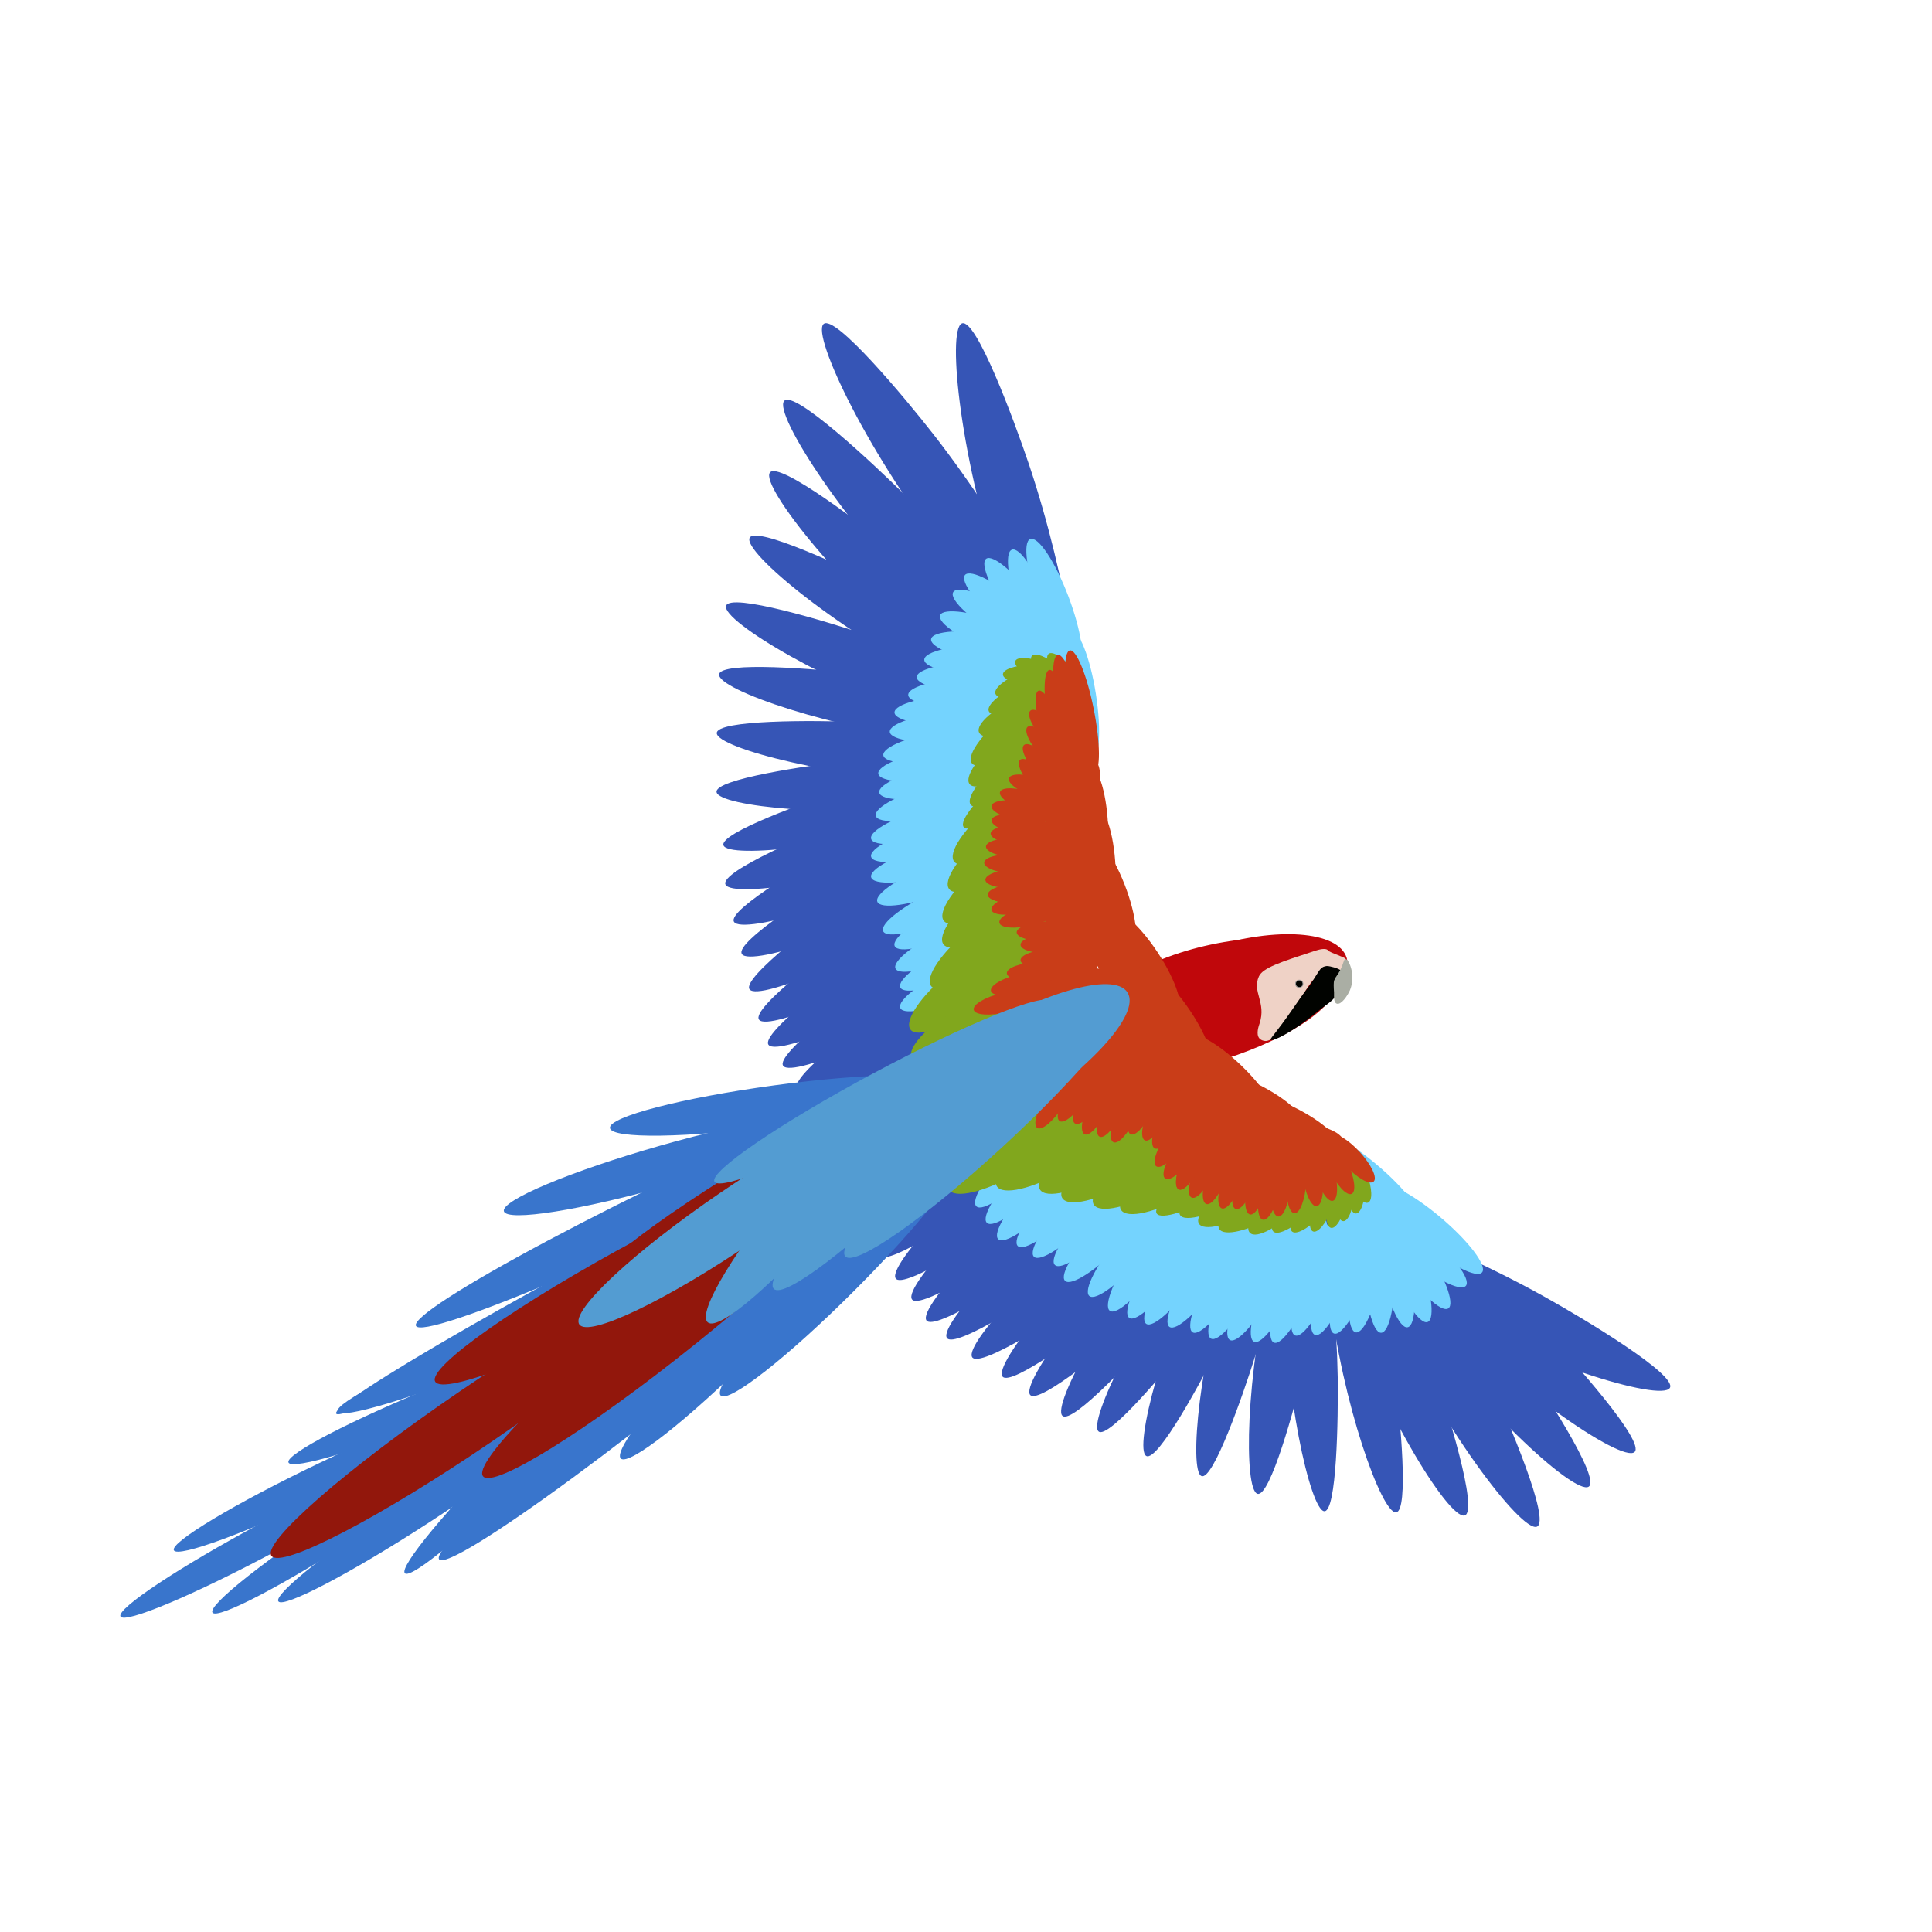 <?xml version="1.0" encoding="utf-8"?>
<!-- Generator: Adobe Illustrator 22.0.1, SVG Export Plug-In . SVG Version: 6.00 Build 0)  -->
<svg version="1.1" id="Layer_1" xmlns="http://www.w3.org/2000/svg" xmlns:xlink="http://www.w3.org/1999/xlink" x="0px" y="0px"
	 viewBox="0 0 1000 1000" style="enable-background:new 0 0 1000 1000;" xml:space="preserve">
<style type="text/css">
	.st0{fill:#3655B6;}
	.st1{fill:#C0070B;}
	.st2{fill:#74D3FE;}
	.st3{fill:#81A71D;}
	.st4{fill:#3975CC;}
	.st5{fill:#92170C;}
	.st6{fill:#C93D18;}
	.st7{fill:#539CD2;}
	.st8{fill:#EFD2C6;}
	.st9{fill:#010300;}
	.st10{fill:#AAAEA4;}
	.st11{fill:#010300;stroke:#999898;stroke-width:0.4;stroke-miterlimit:10;}
</style>
<g>
	<g>
		<path class="st0" d="M555,373.3c8-3.4-2.2-72.7-22.4-132.9c-7.9-23.4-27.4-75.8-34.7-73c-8,3.1-0.5,73.5,21.7,136.6
			C529.3,331.4,548.3,376.1,555,373.3z"/>
		<path class="st0" d="M548.7,342.9c6.4-5.8-26.3-67.8-65.4-117.9c-15.2-19.5-51.1-62.4-57-57.3c-6.5,5.6,23.9,69.5,65.8,121.6
			C510.5,311.9,543.3,347.8,548.7,342.9z"/>
		<path class="st0" d="M549,366.2c5.6-6.6-34.5-64-79.5-108.9c-17.5-17.4-58.4-55.6-63.6-49.8c-5.8,6.4,32.4,66,80.4,112.5
			C507.2,340.3,544.2,371.7,549,366.2z"/>
		<path class="st0" d="M556.5,388.4c5-7.1-40.6-60.3-89.8-100.5c-19.1-15.6-63.6-49.5-68.2-43.3c-5.1,6.9,38.7,62.5,91.1,104
			C512.3,366.7,552.3,394.4,556.5,388.4z"/>
		<path class="st0" d="M559.3,377.9c3.3-7.4-48.2-46.8-100.7-73.6c-20.4-10.4-67.5-32.4-70.6-25.9c-3.5,7.3,46.8,49.1,102.5,76.5
			C514.8,366.9,556.5,384.1,559.3,377.9z"/>
		<path class="st0" d="M561.2,387.3c2.1-7.8-55.2-39.4-111.4-58.3c-21.9-7.4-71.9-22.4-74-15.4c-2.3,7.7,54.2,41.9,113.7,61
			C515.4,382.9,559.4,393.9,561.2,387.3z"/>
		<path class="st0" d="M561.3,381.6c0.5-7.8-59.6-26.2-116.3-32.8c-22-2.6-72.2-6.7-72.8,0.3c-0.7,7.8,59.1,28.8,118.9,34.9
			C517.2,386.6,560.9,388.2,561.3,381.6z"/>
		<path class="st0" d="M564.2,397.4c-0.4-7.8-62.7-21.4-120.3-23.7c-22.4-0.9-73.1-1.2-72.9,5.8c0.2,7.7,62.5,24,123.1,25.5
			C520.6,405.7,564.5,404,564.2,397.4z"/>
		<path class="st0" d="M557.1,398.9c-1.4-7.4-62.5-11.4-117.6-5.1c-21.4,2.4-69.7,9.5-68.6,16.2c1.2,7.4,62.7,13.9,120.5,6.5
			C516.7,413.2,558.3,405.2,557.1,398.9z"/>
		<path class="st0" d="M556,389.4c-3-6.9-64.1,1.5-117.2,18.6c-20.6,6.7-66.8,23.3-64.3,29.6c2.7,6.9,64.8,0.9,120.4-17.9
			C519.1,411.4,558.5,395.2,556,389.4z"/>
		<path class="st0" d="M565,396.6c-3.4-7.4-67.4,4.7-122.8,25.9c-21.5,8.2-69.6,28.5-66.7,35.3c3.1,7.4,68.3-2.1,126.2-25.3
			C526.9,422.4,567.9,402.9,565,396.6z"/>
		<path class="st0" d="M560.2,392.5c-4.3-6.9-66.3,13.2-118.5,41.2c-20.3,10.9-65.4,37.1-61.8,43.4c4,7,67.5-10.7,122-41
			C525.6,422.9,563.8,398.4,560.2,392.5z"/>
		<path class="st0" d="M561,402.5c-4.5-6.7-65.8,15.7-116.9,45.6c-19.9,11.6-64,39.5-60.1,45.7c4.3,6.8,67-13.3,120.3-45.6
			C527.6,434.2,564.8,408.2,561,402.5z"/>
		<path class="st0" d="M557,406.8c-5.1-6.3-64.3,20.9-112.8,54.9c-18.9,13.2-60.6,44.6-56.2,50.4c4.8,6.4,65.7-18.6,116.2-55.2
			C526.3,441,561.3,412.1,557,406.8z"/>
		<path class="st0" d="M561.9,422.5c-5.1-6.3-64.3,20.9-112.8,54.9c-18.9,13.2-60.6,44.6-56.2,50.4c4.8,6.4,65.7-18.6,116.2-55.2
			C531.2,456.7,566.2,427.9,561.9,422.5z"/>
		<path class="st0" d="M566.8,435.5c-5.1-6.3-64.3,20.9-112.8,54.9c-18.9,13.2-60.6,44.6-56.2,50.4c4.8,6.4,65.7-18.6,116.2-55.2
			C536.1,469.8,571.1,440.9,566.8,435.5z"/>
		<path class="st0" d="M574.4,446.4c-5.1-6.3-64.3,20.9-112.8,54.9c-18.9,13.2-60.6,44.6-56.2,50.4c4.8,6.4,65.7-18.6,116.2-55.2
			C543.7,480.6,578.7,451.8,574.4,446.4z"/>
		<path class="st0" d="M581.7,458c-5.1-6.3-64.3,20.9-112.8,54.9c-18.9,13.2-60.6,44.6-56.2,50.4c4.8,6.4,65.7-18.6,116.2-55.2
			C551,492.2,586,463.3,581.7,458z"/>
		<path class="st0" d="M574.6,479.7c-4.6-5.7-58.4,18.9-102.5,49.6c-17.1,11.9-55.1,40.3-51.1,45.5c4.4,5.8,59.7-16.8,105.7-49.8
			C546.7,510.6,578.5,484.5,574.6,479.7z"/>
	</g>
	<g>
		<path class="st0" d="M695.5,601.3c8.1-3,48.3,54.3,75,112c10.4,22.4,32.2,73.9,25,76.9c-7.9,3.2-50.9-53-78.1-114.1
			C705.5,649.4,688.6,603.8,695.5,601.3z"/>
		<path class="st0" d="M677.2,586.6c8.4-2.2,42.7,58.8,63.6,118.9c8.1,23.3,24.7,76.7,17.3,78.9c-8.2,2.4-45.4-57.8-66.5-121.2
			C682.4,635.5,670.1,588.5,677.2,586.6z"/>
		<path class="st0" d="M689.5,602.4c7.4-0.5,25.6,56.8,32.6,110.9c2.7,21,7.2,68.8,0.5,69.5c-7.4,0.7-28-56.4-34.5-113.4
			C685.3,644.5,683.2,602.8,689.5,602.4z"/>
		<path class="st0" d="M673,595.9c7.2,1,18.5,61.6,19.4,116.9c0.3,21.5-0.5,70-7,69.4c-7.2-0.8-20.9-61.7-21-119.8
			C664.4,637,666.9,595,673,595.9z"/>
		<path class="st0" d="M683.7,593.6c7.2,2.1,4,61.8-8.7,114.6c-4.9,20.5-17.6,66.7-24.1,65c-7.2-1.9-6.4-62.2,7.7-117.6
			C664.7,631.4,677.6,591.8,683.7,593.6z"/>
		<path class="st0" d="M666.6,589.6c6.6,2.9-1.1,61.6-17,112.6c-6.2,19.8-21.7,64.2-27.7,61.8c-6.6-2.6-1.2-62.3,16.4-115.6
			C645.9,625,661,587.2,666.6,589.6z"/>
		<path class="st0" d="M667.5,582.5c6.5,3.9-10.7,62.6-35.5,112.2c-9.6,19.3-32.8,62.2-38.7,58.9c-6.5-3.7,8.5-63.6,35.2-115.4
			C640.2,615.5,662,579.2,667.5,582.5z"/>
		<path class="st0" d="M676.1,586.8c5.5,5.2-23.4,59.7-57.7,103.8c-13.3,17.1-44.8,54.8-49.8,50.3c-5.6-5,21.4-61.2,58.1-107
			C642.8,613.9,671.5,582.4,676.1,586.8z"/>
		<path class="st0" d="M666.4,582.6c5.5,5.4-26.2,59.1-63.2,101.8c-14.4,16.6-48.2,53.2-53.3,48.4c-5.6-5.2,24.2-60.7,63.8-105.1
			C630.9,608.4,661.7,578,666.4,582.6z"/>
		<path class="st0" d="M667.5,589.1c4.8,6-33.3,54.7-75.4,92.1c-16.3,14.5-54.4,46.1-58.9,40.8c-4.9-5.9,31.5-56.6,76.3-95.2
			C629.1,610,663.5,584,667.5,589.1z"/>
		<path class="st0" d="M659.8,586.3c4.7,6.3-35.6,53-79.6,88.3c-17.1,13.7-56.9,43.4-61.3,37.9c-4.8-6.1,33.8-54.9,80.7-91.3
			C620.1,605.2,655.9,581,659.8,586.3z"/>
		<path class="st0" d="M660.1,579.9c4.2,6.9-41.7,53.2-90.3,87.1c-18.9,13.2-62.6,41.6-66.6,35.5c-4.4-6.8,40-55.3,91.7-90.3
			C617.4,596.9,656.5,574,660.1,579.9z"/>
		<path class="st0" d="M647,569.9c4.2,6.9-41.7,53.2-90.3,87.1c-18.9,13.2-62.6,41.6-66.6,35.5c-4.4-6.8,40-55.3,91.7-90.3
			C604.3,586.9,643.4,564,647,569.9z"/>
		<path class="st0" d="M636.4,560.8c4.2,6.9-41.7,53.2-90.3,87.1c-18.9,13.2-62.6,41.6-66.6,35.5c-4.4-6.8,40-55.3,91.7-90.3
			C593.7,577.9,632.9,554.9,636.4,560.8z"/>
		<path class="st0" d="M628.9,549.9c4.2,6.9-41.7,53.2-90.3,87.1c-18.9,13.2-62.6,41.6-66.6,35.5c-4.4-6.8,40-55.3,91.7-90.3
			C586.2,567,625.3,544,628.9,549.9z"/>
		<path class="st0" d="M620.5,539.1c4.2,6.9-41.7,53.2-90.3,87.1c-18.9,13.2-62.6,41.6-66.6,35.5c-4.4-6.8,40-55.3,91.7-90.3
			C577.8,556.2,616.9,533.2,620.5,539.1z"/>
		<path class="st0" d="M597.7,538.3c3.8,6.3-37.8,48.4-81.8,79.3c-17.1,12-56.7,37.9-60.3,32.4c-4-6.1,36.3-50.3,83-82.2
			C559.1,553.9,594.4,533,597.7,538.3z"/>
		<path class="st0" d="M690.2,601.5c7.4-4.4,57.2,44.8,93.8,96.8c14.2,20.2,44.8,67,38.3,71.2c-7.2,4.6-59.5-43.1-97.2-98.3
			C708.6,647.1,683.9,605.3,690.2,601.5z"/>
		<path class="st0" d="M690.8,604.7c6.7-5.5,63.2,36,106.9,82.1c17,17.9,54.1,59.7,48.3,64.8c-6.5,5.6-65.2-34-110.5-83.1
			C715.7,647.1,685.1,609.4,690.8,604.7z"/>
		<path class="st0" d="M672.4,624.4c4.8-7.2,71,15.6,126.5,46.5c21.6,12,69.5,40.9,65.4,47.5c-4.5,7.3-72.4-13-130.2-46.4
			C708.8,657.4,668.4,630.5,672.4,624.4z"/>
	</g>
	
		<ellipse transform="matrix(0.954 -0.301 0.301 0.954 -129.832 213.68)" class="st1" cx="627.3" cy="527.4" rx="66.7" ry="21.2"/>
	
		<ellipse transform="matrix(0.954 -0.301 0.301 0.954 -125.839 215.007)" class="st1" cx="633.6" cy="515.1" rx="66.4" ry="26.4"/>
	
		<ellipse transform="matrix(0.978 -0.208 0.208 0.978 -93.218 142.681)" class="st1" cx="632.3" cy="514.9" rx="66.4" ry="26.4"/>
	<g>
		
			<ellipse transform="matrix(0.908 -0.418 0.418 0.908 -166.529 254.742)" class="st2" cx="497.9" cy="507.3" rx="34.8" ry="7.9"/>
		
			<ellipse transform="matrix(0.908 -0.418 0.418 0.908 -162.057 253.762)" class="st2" cx="497.9" cy="496.6" rx="34.8" ry="7.9"/>
		
			<ellipse transform="matrix(0.908 -0.418 0.418 0.908 -158.184 251.84)" class="st2" cx="495.4" cy="486.8" rx="34.8" ry="7.9"/>
		
			<ellipse transform="matrix(0.908 -0.418 0.418 0.908 -153.382 250.598)" class="st2" cx="495" cy="475.2" rx="34.8" ry="7.9"/>
		
			<ellipse transform="matrix(0.908 -0.418 0.418 0.908 -150.696 247.373)" class="st2" cx="489" cy="467.5" rx="34.8" ry="7.9"/>
		
			<ellipse transform="matrix(0.935 -0.355 0.355 0.935 -129.581 202.118)" class="st2" cx="486.5" cy="454.5" rx="34.8" ry="7.9"/>
		
			<ellipse transform="matrix(0.965 -0.264 0.264 0.965 -100.147 143.285)" class="st2" cx="484.1" cy="445" rx="34.8" ry="7.9"/>
		
			<ellipse transform="matrix(0.965 -0.264 0.264 0.965 -97.36 142.911)" class="st2" cx="484.1" cy="434.4" rx="34.8" ry="7.9"/>
		
			<ellipse transform="matrix(0.965 -0.264 0.264 0.965 -94.906 142.582)" class="st2" cx="484.1" cy="425.1" rx="34.8" ry="7.9"/>
		
			<ellipse transform="matrix(0.965 -0.264 0.264 0.965 -91.678 142.806)" class="st2" cx="486.5" cy="413.2" rx="34.8" ry="7.9"/>
		
			<ellipse transform="matrix(0.981 -0.195 0.195 0.981 -69.177 102.809)" class="st2" cx="489" cy="403.7" rx="34.8" ry="7.9"/>
		<ellipse transform="matrix(0.988 -0.155 0.155 0.988 -55.352 80.626)" class="st2" cx="489" cy="395" rx="34.8" ry="7.9"/>
		
			<ellipse transform="matrix(0.988 -0.155 0.155 0.988 -53.848 80.915)" class="st2" cx="491.6" cy="385.5" rx="34.8" ry="7.9"/>
		
			<ellipse transform="matrix(0.996 -8.511945e-02 8.511945e-02 0.996 -30.209 43.536)" class="st2" cx="495.4" cy="376" rx="34.8" ry="7.9"/>
		
			<ellipse transform="matrix(0.999 -3.798784e-02 3.798784e-02 0.999 -13.606 19.179)" class="st2" cx="497.9" cy="367.6" rx="34.8" ry="7.9"/>
		
			<ellipse transform="matrix(0.999 -3.798784e-02 3.798784e-02 0.999 -13.255 19.442)" class="st2" cx="505" cy="358.5" rx="34.8" ry="7.9"/>
		<ellipse class="st2" cx="509.3" cy="350.5" rx="34.8" ry="7.9"/>
		<ellipse class="st2" cx="513.2" cy="341.5" rx="34.8" ry="7.9"/>
		
			<ellipse transform="matrix(0.158 -0.987 0.987 0.158 102.971 792.867)" class="st2" cx="516.4" cy="336.1" rx="7.9" ry="34.8"/>
		<ellipse transform="matrix(0.352 -0.936 0.936 0.352 26.874 700.284)" class="st2" cx="519.2" cy="330.7" rx="7.9" ry="34.8"/>
		<ellipse transform="matrix(0.5 -0.866 0.866 0.5 -18.751 615.324)" class="st2" cx="523.5" cy="323.9" rx="7.9" ry="34.8"/>
		
			<ellipse transform="matrix(0.645 -0.764 0.764 0.645 -57.457 515.721)" class="st2" cx="526" cy="319.7" rx="7.9" ry="34.8"/>
		
			<ellipse transform="matrix(0.802 -0.598 0.598 0.802 -84.311 380.28)" class="st2" cx="531" cy="317.2" rx="7.9" ry="34.8"/>
		<ellipse transform="matrix(0.935 -0.355 0.355 0.935 -77.659 210.744)" class="st2" cx="536" cy="317.2" rx="7.9" ry="34.8"/>
		<ellipse transform="matrix(0.935 -0.355 0.355 0.935 -75.074 213.737)" class="st2" cx="545.5" cy="311.7" rx="7.9" ry="34.8"/>
		
			<ellipse transform="matrix(0.988 -0.155 0.155 0.988 -49.117 91.132)" class="st2" cx="559.4" cy="360.3" rx="7.9" ry="34.8"/>
		
			<ellipse transform="matrix(0.847 -0.532 0.532 0.847 -103.897 344.322)" class="st2" cx="545.5" cy="352.4" rx="7.9" ry="34.8"/>
		
			<ellipse transform="matrix(0.847 -0.532 0.532 0.847 -105.979 341.544)" class="st2" cx="539.6" cy="354.7" rx="7.9" ry="34.8"/>
		
			<ellipse transform="matrix(0.847 -0.532 0.532 0.847 -108.126 338.678)" class="st2" cx="533.6" cy="357" rx="7.9" ry="34.8"/>
		
			<ellipse transform="matrix(0.847 -0.532 0.532 0.847 -110.501 334.528)" class="st2" cx="525.2" cy="359" rx="7.9" ry="34.8"/>
		
			<ellipse transform="matrix(0.847 -0.532 0.532 0.847 -112.664 330.087)" class="st2" cx="516.4" cy="360.5" rx="7.9" ry="34.8"/>
	</g>
	<g>
		
			<ellipse transform="matrix(0.697 -0.718 0.718 0.697 -278.23 574.836)" class="st2" cx="540.4" cy="616.3" rx="34.8" ry="7.9"/>
		
			<ellipse transform="matrix(0.697 -0.718 0.718 0.697 -277.721 583.152)" class="st2" cx="550.5" cy="619.9" rx="34.8" ry="7.9"/>
		
			<ellipse transform="matrix(0.697 -0.718 0.718 0.697 -279.159 590.888)" class="st2" cx="558.9" cy="625.4" rx="34.8" ry="7.9"/>
		
			<ellipse transform="matrix(0.697 -0.718 0.718 0.697 -278.943 599.909)" class="st2" cx="569.7" cy="629.7" rx="34.8" ry="7.9"/>
		
			<ellipse transform="matrix(0.697 -0.718 0.718 0.697 -283.251 606.215)" class="st2" cx="575" cy="637.9" rx="34.8" ry="7.9"/>
		
			<ellipse transform="matrix(0.645 -0.764 0.764 0.645 -284.41 676.463)" class="st2" cx="586.4" cy="644.6" rx="34.8" ry="7.9"/>
		
			<ellipse transform="matrix(0.569 -0.822 0.822 0.569 -278.334 768.807)" class="st2" cx="594.6" cy="650" rx="34.8" ry="7.9"/>
		
			<ellipse transform="matrix(0.569 -0.822 0.822 0.569 -276.93 778.521)" class="st2" cx="604.5" cy="653.6" rx="34.8" ry="7.9"/>
		
			<ellipse transform="matrix(0.569 -0.822 0.822 0.569 -275.693 787.075)" class="st2" cx="613.3" cy="656.7" rx="34.8" ry="7.9"/>
		
			<ellipse transform="matrix(0.569 -0.822 0.822 0.569 -271.859 797.702)" class="st2" cx="625.4" cy="658.3" rx="34.8" ry="7.9"/>
		
			<ellipse transform="matrix(0.51 -0.86 0.86 0.51 -255.668 869.73)" class="st2" cx="635.1" cy="659.1" rx="34.8" ry="7.9"/>
		
			<ellipse transform="matrix(0.475 -0.88 0.88 0.475 -244.776 913.905)" class="st2" cx="643.3" cy="662" rx="34.8" ry="7.9"/>
		
			<ellipse transform="matrix(0.475 -0.88 0.88 0.475 -240.238 922.918)" class="st2" cx="653.1" cy="662.7" rx="34.8" ry="7.9"/>
		
			<ellipse transform="matrix(0.412 -0.911 0.911 0.412 -213.24 994.265)" class="st2" cx="663.4" cy="662.3" rx="34.8" ry="7.9"/>
		
			<ellipse transform="matrix(0.368 -0.93 0.93 0.368 -191.518 1043.713)" class="st2" cx="672.1" cy="662.8" rx="34.8" ry="7.9"/>
		
			<ellipse transform="matrix(0.368 -0.93 0.93 0.368 -181.202 1051.58)" class="st2" cx="683.1" cy="659.1" rx="34.8" ry="7.9"/>
		
			<ellipse transform="matrix(0.333 -0.943 0.943 0.333 -158.38 1091.686)" class="st2" cx="692" cy="657.7" rx="34.8" ry="7.9"/>
		
			<ellipse transform="matrix(0.333 -0.943 0.943 0.333 -151.183 1100.433)" class="st2" cx="701.8" cy="657" rx="34.8" ry="7.9"/>
		
			<ellipse transform="matrix(0.179 -0.984 0.984 0.179 -64.072 1234.775)" class="st2" cx="708.1" cy="655.8" rx="34.8" ry="7.9"/>
		
			<ellipse transform="matrix(1 -2.073178e-02 2.073178e-02 1 -13.424 14.943)" class="st2" cx="714" cy="654.9" rx="7.9" ry="34.8"/>
		
			<ellipse transform="matrix(0.983 -0.184 0.184 0.983 -107.628 143.613)" class="st2" cx="721.9" cy="653.1" rx="7.9" ry="34.8"/>
		
			<ellipse transform="matrix(0.935 -0.354 0.354 0.935 -183.714 299.174)" class="st2" cx="726.7" cy="652.2" rx="7.9" ry="34.8"/>
		
			<ellipse transform="matrix(0.83 -0.557 0.557 0.83 -237.32 517.246)" class="st2" cx="730.7" cy="648.3" rx="7.9" ry="34.8"/>
		
			<ellipse transform="matrix(0.645 -0.764 0.764 0.645 -231.881 787.596)" class="st2" cx="732.4" cy="643.5" rx="7.9" ry="34.8"/>
		
			<ellipse transform="matrix(0.645 -0.764 0.764 0.645 -223.506 791.492)" class="st2" cx="740.7" cy="636.5" rx="7.9" ry="34.8"/>
		
			<ellipse transform="matrix(0.645 -0.764 0.764 0.645 -214.389 756.723)" class="st2" cx="707.8" cy="609.3" rx="7.9" ry="34.8"/>
		
			<ellipse transform="matrix(0.645 -0.764 0.764 0.645 -232.199 772.766)" class="st2" cx="716.2" cy="636.5" rx="7.9" ry="34.8"/>
		
			<ellipse transform="matrix(0.697 -0.718 0.718 0.697 -273.955 568.002)" class="st2" cx="534.5" cy="607.9" rx="34.8" ry="7.9"/>
		
			<ellipse transform="matrix(0.697 -0.718 0.718 0.697 -269.475 561.587)" class="st2" cx="529.1" cy="599.3" rx="34.8" ry="7.9"/>
	</g>
	<g>
		<ellipse transform="matrix(0.866 -0.5 0.5 0.866 -229.498 340.6)" class="st3" cx="520.8" cy="598.5" rx="34.3" ry="10.5"/>
		<ellipse transform="matrix(0.866 -0.5 0.5 0.866 -225.281 352.759)" class="st3" cx="545.6" cy="596.8" rx="34.3" ry="10.5"/>
		<ellipse transform="matrix(0.866 -0.5 0.5 0.866 -223.171 364.213)" class="st3" cx="568" cy="598.5" rx="34.3" ry="10.5"/>
		<ellipse transform="matrix(0.866 -0.5 0.5 0.866 -223.807 370.534)" class="st3" cx="579.5" cy="602.9" rx="34.3" ry="10.5"/>
		<ellipse transform="matrix(0.866 -0.5 0.5 0.866 -223.323 379.107)" class="st3" cx="595.8" cy="606.3" rx="34.3" ry="10.5"/>
		<ellipse transform="matrix(0.866 -0.5 0.5 0.866 -222.784 386.557)" class="st3" cx="609.9" cy="609" rx="34.3" ry="10.5"/>
		<ellipse transform="matrix(0.866 -0.5 0.5 0.866 -221.274 396.041)" class="st3" cx="628.4" cy="610.9" rx="34.3" ry="7.5"/>
		<ellipse transform="matrix(0.866 -0.5 0.5 0.866 -220.035 402.227)" class="st3" cx="640.5" cy="611.7" rx="34.3" ry="8.6"/>
		<ellipse transform="matrix(0.866 -0.5 0.5 0.866 -223.263 405.387)" class="st3" cx="644.8" cy="619.3" rx="28" ry="8.5"/>
		<ellipse transform="matrix(0.866 -0.5 0.5 0.866 -220.168 342.495)" class="st3" cx="529" cy="582.1" rx="34.3" ry="10.5"/>
		<ellipse transform="matrix(0.866 -0.5 0.5 0.866 -211.939 359.151)" class="st3" cx="564.2" cy="575.1" rx="34.3" ry="10.5"/>
		<ellipse transform="matrix(0.866 -0.5 0.5 0.866 -212.35 351.478)" class="st3" cx="549.7" cy="572" rx="34.3" ry="10.5"/>
		<ellipse transform="matrix(0.866 -0.5 0.5 0.866 -198.023 321.903)" class="st3" cx="501.7" cy="530.5" rx="34.3" ry="10.5"/>
		<ellipse transform="matrix(0.866 -0.5 0.5 0.866 -178.584 326.957)" class="st3" cx="520.8" cy="496.7" rx="34.3" ry="10.5"/>
		<ellipse transform="matrix(0.866 -0.5 0.5 0.866 -223.234 410.983)" class="st3" cx="655.3" cy="622.1" rx="28" ry="8.5"/>
		
			<ellipse transform="matrix(0.707 -0.707 0.707 0.707 -241.868 652.679)" class="st3" cx="666.9" cy="618.3" rx="28" ry="8.5"/>
		
			<ellipse transform="matrix(0.707 -0.707 0.707 0.707 -242.312 659.111)" class="st3" cx="674.5" cy="622.1" rx="21.7" ry="6.4"/>
		
			<ellipse transform="matrix(0.645 -0.764 0.764 0.645 -232.317 741.909)" class="st3" cx="682.9" cy="621.2" rx="21.7" ry="6.4"/>
		
			<ellipse transform="matrix(0.368 -0.93 0.93 0.368 -148.42 1031.363)" class="st3" cx="684.6" cy="624.9" rx="13.7" ry="4.7"/>
		
			<ellipse transform="matrix(0.224 -0.975 0.975 0.224 -69.442 1156.934)" class="st3" cx="691.4" cy="622.1" rx="13.7" ry="4.7"/>
		
			<ellipse transform="matrix(6.195690e-02 -0.998 0.998 6.195690e-02 35.892 1274.789)" class="st3" cx="696.1" cy="618.3" rx="13.7" ry="4.7"/>
		<ellipse class="st3" cx="701.8" cy="614.4" rx="4.7" ry="13.7"/>
		
			<ellipse transform="matrix(0.935 -0.354 0.354 0.935 -170.333 288.196)" class="st3" cx="703.3" cy="610.1" rx="4.7" ry="13.7"/>
	</g>
	<g>
		
			<ellipse transform="matrix(0.78 -0.626 0.626 0.78 -210.361 424.524)" class="st3" cx="498" cy="511.2" rx="34.3" ry="10.5"/>
		
			<ellipse transform="matrix(0.78 -0.626 0.626 0.78 -193.946 426.241)" class="st3" cx="508.7" cy="488.7" rx="34.3" ry="10.5"/>
		
			<ellipse transform="matrix(0.78 -0.626 0.626 0.78 -179.025 425.531)" class="st3" cx="515.1" cy="467.1" rx="34.3" ry="10.5"/>
		
			<ellipse transform="matrix(0.78 -0.626 0.626 0.78 -171.317 422.892)" class="st3" cx="515.2" cy="454.9" rx="34.3" ry="10.5"/>
		
			<ellipse transform="matrix(0.78 -0.626 0.626 0.78 -160.469 420.994)" class="st3" cx="518" cy="438.5" rx="34.3" ry="10.5"/>
		
			<ellipse transform="matrix(0.78 -0.626 0.626 0.78 -151.008 419.492)" class="st3" cx="520.6" cy="424.3" rx="34.3" ry="10.5"/>
		
			<ellipse transform="matrix(0.78 -0.626 0.626 0.78 -138.724 418.608)" class="st3" cx="525.5" cy="406.4" rx="34.3" ry="7.5"/>
		
			<ellipse transform="matrix(0.78 -0.626 0.626 0.78 -130.637 418.35)" class="st3" cx="529.1" cy="394.8" rx="34.3" ry="8.6"/>
		
			<ellipse transform="matrix(0.78 -0.626 0.626 0.78 -127.634 413.396)" class="st3" cx="523.6" cy="388.1" rx="28" ry="8.5"/>
		
			<ellipse transform="matrix(0.78 -0.626 0.626 0.78 -205.27 435.622)" class="st3" cx="516.4" cy="509.5" rx="34.3" ry="10.5"/>
		
			<ellipse transform="matrix(0.78 -0.626 0.626 0.78 -182.067 441.036)" class="st3" cx="535.6" cy="479.2" rx="34.3" ry="10.5"/>
		
			<ellipse transform="matrix(0.78 -0.626 0.626 0.78 -191.77 442.762)" class="st3" cx="533.2" cy="493.9" rx="34.3" ry="10.5"/>
		
			<ellipse transform="matrix(0.78 -0.626 0.626 0.78 -120.637 411.798)" class="st3" cx="524.8" cy="377.3" rx="28" ry="8.5"/>
		
			<ellipse transform="matrix(0.915 -0.403 0.403 0.915 -103.091 245.87)" class="st3" cx="532.5" cy="367.8" rx="28" ry="8.5"/>
		
			<ellipse transform="matrix(0.915 -0.403 0.403 0.915 -99.775 244.849)" class="st3" cx="531.8" cy="359.4" rx="21.7" ry="6.4"/>
		
			<ellipse transform="matrix(0.946 -0.325 0.325 0.946 -85.287 193.216)" class="st3" cx="535.6" cy="351.9" rx="21.7" ry="6.4"/>
		
			<ellipse transform="matrix(1 -6.483004e-03 6.483004e-03 1 -2.251 3.461)" class="st3" cx="532.8" cy="349" rx="13.7" ry="4.7"/>
		
			<ellipse transform="matrix(0.373 -0.928 0.928 0.373 15.088 717.152)" class="st3" cx="538.2" cy="347.4" rx="4.7" ry="13.7"/>
		
			<ellipse transform="matrix(0.645 -0.764 0.764 0.645 -72.448 539.956)" class="st3" cx="544.5" cy="347.9" rx="4.7" ry="13.7"/>
		
			<ellipse transform="matrix(0.78 -0.626 0.626 0.78 -97.014 422.029)" class="st3" cx="551.2" cy="348.9" rx="4.7" ry="13.7"/>
	</g>
	<g>
		
			<ellipse transform="matrix(0.881 -0.472 0.472 0.881 -359.327 160.263)" class="st4" cx="139.5" cy="795.8" rx="87.2" ry="8.2"/>
		
			<ellipse transform="matrix(0.839 -0.544 0.544 0.839 -390.229 244.288)" class="st4" cx="217.5" cy="781.2" rx="87.2" ry="8.2"/>
		
			<ellipse transform="matrix(0.839 -0.544 0.544 0.839 -398.873 226.695)" class="st4" cx="183.4" cy="787" rx="87.2" ry="8.2"/>
		
			<ellipse transform="matrix(0.902 -0.432 0.432 0.902 -313.877 148.092)" class="st4" cx="168.8" cy="764.5" rx="87.2" ry="8.2"/>
		
			<ellipse transform="matrix(0.927 -0.375 0.375 0.927 -254.655 138.874)" class="st4" cx="229.9" cy="724.5" rx="87.2" ry="8.2"/>
		
			<ellipse transform="matrix(0.707 -0.707 0.707 0.707 -452.748 412.328)" class="st4" cx="271.3" cy="752.7" rx="87.2" ry="8.2"/>
		
			<ellipse transform="matrix(0.807 -0.591 0.591 0.807 -387.957 297.231)" class="st4" cx="260.5" cy="741.9" rx="87.2" ry="8.2"/>
		
			<ellipse transform="matrix(0.839 -0.544 0.544 0.839 -357.507 255.665)" class="st4" cx="253" cy="731.6" rx="87.2" ry="8.2"/>
		
			<ellipse transform="matrix(0.927 -0.375 0.375 0.927 -242.95 146.46)" class="st4" cx="255.3" cy="698.2" rx="87.2" ry="8.2"/>
		
			<ellipse transform="matrix(0.881 -0.472 0.472 0.881 -272.374 226.99)" class="st4" cx="315.9" cy="656" rx="160.7" ry="8.2"/>
		
			<ellipse transform="matrix(0.902 -0.432 0.432 0.902 -231.114 216.313)" class="st4" cx="360.3" cy="616.6" rx="160.7" ry="11.9"/>
		
			<ellipse transform="matrix(0.962 -0.274 0.274 0.962 -151.861 117.242)" class="st4" cx="344.4" cy="603.1" rx="87.2" ry="10.5"/>
		
			<ellipse transform="matrix(0.991 -0.134 0.134 0.991 -73.198 59.236)" class="st4" cx="402.3" cy="572" rx="87.2" ry="10.5"/>
		
			<ellipse transform="matrix(0.78 -0.626 0.626 0.78 -364.528 376.517)" class="st4" cx="352.7" cy="706.2" rx="160.7" ry="11.9"/>
		
			<ellipse transform="matrix(0.707 -0.707 0.707 0.707 -378.052 473.956)" class="st4" cx="383.1" cy="693.3" rx="87.2" ry="10.5"/>
		
			<ellipse transform="matrix(0.707 -0.707 0.707 0.707 -339.831 501)" class="st4" cx="434.8" cy="660.7" rx="87.2" ry="10.5"/>
	</g>
	<g>
		
			<ellipse transform="matrix(0.826 -0.563 0.563 0.826 -370.118 266.305)" class="st5" cx="246.7" cy="733.2" rx="128.3" ry="15.4"/>
		
			<ellipse transform="matrix(0.78 -0.626 0.626 0.78 -350.856 369.837)" class="st5" cx="350.1" cy="683.5" rx="128.3" ry="15.4"/>
		
			<ellipse transform="matrix(0.881 -0.472 0.472 0.881 -269.058 237.555)" class="st5" cx="338.6" cy="654.7" rx="128.3" ry="15.4"/>
		<ellipse transform="matrix(0.866 -0.5 0.5 0.866 -245.789 288.917)" class="st5" cx="416.2" cy="603.1" rx="128.3" ry="15.4"/>
	</g>
	<g>
		
			<ellipse transform="matrix(0.906 -0.423 0.423 0.906 -110.64 273.064)" class="st6" cx="560.2" cy="385.9" rx="5.1" ry="16.3"/>
		
			<ellipse transform="matrix(0.741 -0.672 0.672 0.741 -119.297 474.099)" class="st6" cx="554.3" cy="391.5" rx="5.1" ry="16.3"/>
		
			<ellipse transform="matrix(0.617 -0.787 0.787 0.617 -101.982 584.006)" class="st6" cx="548.6" cy="396.7" rx="5.1" ry="16.3"/>
		<ellipse transform="matrix(0.5 -0.866 0.866 0.5 -75.616 672.427)" class="st6" cx="544.5" cy="401.7" rx="5.1" ry="16.3"/>
		
			<ellipse transform="matrix(0.321 -0.947 0.947 0.321 -21.33 786.333)" class="st6" cx="537.8" cy="408" rx="5.1" ry="16.3"/>
		
			<ellipse transform="matrix(0.321 -0.947 0.947 0.321 -31.273 786.71)" class="st6" cx="533.1" cy="415.2" rx="5.1" ry="16.3"/>
		<ellipse transform="matrix(0.163 -0.987 0.987 0.163 28.713 873.516)" class="st6" cx="529" cy="419.8" rx="5.1" ry="16.3"/>
		<ellipse transform="matrix(0.163 -0.987 0.987 0.163 21.577 879.572)" class="st6" cx="529" cy="427.1" rx="5.1" ry="16.3"/>
		
			<ellipse transform="matrix(4.682109e-02 -0.999 0.999 4.682109e-02 72.492 940.436)" class="st6" cx="529" cy="432.2" rx="5.1" ry="16.3"/>
		
			<ellipse transform="matrix(4.682109e-02 -0.999 0.999 4.682109e-02 63.398 944.44)" class="st6" cx="526.6" cy="439" rx="5.1" ry="16.3"/>
		
			<ellipse transform="matrix(4.682109e-02 -0.999 0.999 4.682109e-02 54.221 951.495)" class="st6" cx="525.7" cy="447.3" rx="5.1" ry="16.3"/>
		
			<ellipse transform="matrix(0.999 -4.527830e-02 4.527830e-02 0.999 -20.047 24.295)" class="st6" cx="526.3" cy="454.7" rx="16.3" ry="5.1"/>
		
			<ellipse transform="matrix(0.999 -4.527830e-02 4.527830e-02 0.999 -20.397 24.363)" class="st6" cx="527.6" cy="462.4" rx="16.3" ry="5.1"/>
		
			<ellipse transform="matrix(0.973 -0.23 0.23 0.973 -93.22 133.94)" class="st6" cx="529" cy="467.6" rx="16.3" ry="5.1"/>
		
			<ellipse transform="matrix(0.973 -0.23 0.23 0.973 -94.65 135.046)" class="st6" cx="533.1" cy="474.3" rx="16.3" ry="5.1"/>
		
			<ellipse transform="matrix(0.373 -0.928 0.928 0.373 -60.437 782.986)" class="st6" cx="549.2" cy="436.2" rx="45.8" ry="11.7"/>
		
			<ellipse transform="matrix(0.999 -4.527830e-02 4.527830e-02 0.999 -18.773 25.985)" class="st6" cx="564.2" cy="427.4" rx="9.3" ry="32.3"/>
		
			<ellipse transform="matrix(0.999 -4.527830e-02 4.527830e-02 0.999 -19.762 26.183)" class="st6" cx="568.1" cy="449.3" rx="9.3" ry="32.3"/>
		
			<ellipse transform="matrix(0.931 -0.364 0.364 0.931 -128.523 240.769)" class="st6" cx="573.7" cy="461" rx="9.3" ry="32.3"/>
		
			<ellipse transform="matrix(0.931 -0.364 0.364 0.931 -131.943 235.933)" class="st6" cx="559.2" cy="467.6" rx="9.3" ry="32.3"/>
		
			<ellipse transform="matrix(0.931 -0.364 0.364 0.931 -138.592 235.318)" class="st6" cx="554.3" cy="484.9" rx="9.3" ry="32.3"/>
		
			<ellipse transform="matrix(0.999 -4.527830e-02 4.527830e-02 0.999 -20.397 24.363)" class="st6" cx="527.6" cy="462.4" rx="16.3" ry="5.1"/>
		
			<ellipse transform="matrix(0.999 -4.527830e-02 4.527830e-02 0.999 -22.222 24.847)" class="st6" cx="537.4" cy="503" rx="16.3" ry="5.1"/>
		
			<ellipse transform="matrix(0.999 -4.527830e-02 4.527830e-02 0.999 -21.913 25.164)" class="st6" cx="544.5" cy="496.3" rx="16.3" ry="5.1"/>
		
			<ellipse transform="matrix(0.999 -4.527830e-02 4.527830e-02 0.999 -21.623 25.488)" class="st6" cx="551.8" cy="490.1" rx="16.3" ry="5.1"/>
		
			<ellipse transform="matrix(0.999 -4.527830e-02 4.527830e-02 0.999 -21.263 25.059)" class="st6" cx="542.5" cy="481.9" rx="16.3" ry="5.1"/>
		
			<ellipse transform="matrix(0.999 -4.527830e-02 4.527830e-02 0.999 -21.552 25.154)" class="st6" cx="544.5" cy="488.3" rx="16.3" ry="5.1"/>
		
			<ellipse transform="matrix(0.999 -4.527830e-02 4.527830e-02 0.999 -22.571 24.855)" class="st6" cx="537.4" cy="510.7" rx="16.3" ry="5.1"/>
		
			<ellipse transform="matrix(0.999 -4.527830e-02 4.527830e-02 0.999 -22.918 24.778)" class="st6" cx="535.5" cy="518.3" rx="16.3" ry="5.1"/>
		<ellipse transform="matrix(0.983 -0.184 0.184 0.983 -87.097 108.09)" class="st6" cx="538" cy="522.6" rx="16.3" ry="5.1"/>
		
			<ellipse transform="matrix(0.834 -0.551 0.551 0.834 -176.571 408.576)" class="st6" cx="591.7" cy="498.2" rx="9.3" ry="32.3"/>
		
			<ellipse transform="matrix(0.834 -0.551 0.551 0.834 -180.305 402.652)" class="st6" cx="580" cy="501.4" rx="9.3" ry="32.3"/>
		
			<ellipse transform="matrix(0.999 -4.527830e-02 4.527830e-02 0.999 -22.542 26.149)" class="st6" cx="566" cy="510.7" rx="32.3" ry="9.3"/>
		
			<ellipse transform="matrix(0.906 -0.423 0.423 0.906 -170.287 291.419)" class="st6" cx="571.7" cy="529.5" rx="32.3" ry="9.3"/>
		
			<ellipse transform="matrix(0.973 -0.23 0.23 0.973 -105.712 142.913)" class="st6" cx="561.3" cy="525.8" rx="32.3" ry="9.3"/>
		
			<ellipse transform="matrix(0.981 -0.195 0.195 0.981 -60.99 115.906)" class="st6" cx="559.8" cy="368.6" rx="6.2" ry="32.3"/>
		
			<ellipse transform="matrix(0.981 -0.195 0.195 0.981 -61.571 114.755)" class="st6" cx="553.6" cy="370.9" rx="6.2" ry="32.3"/>
		
			<ellipse transform="matrix(0.981 -0.195 0.195 0.981 -63.166 114.035)" class="st6" cx="549.2" cy="378.7" rx="6.2" ry="32.3"/>
		
			<ellipse transform="matrix(0.946 -0.325 0.325 0.946 -96.323 199.167)" class="st6" cx="547.9" cy="387.9" rx="6.2" ry="32.3"/>
		
			<ellipse transform="matrix(0.741 -0.672 0.672 0.741 -114.025 464.149)" class="st6" cx="544" cy="379.7" rx="5.1" ry="16.3"/>
		
			<ellipse transform="matrix(0.741 -0.672 0.672 0.741 -120.009 465.313)" class="st6" cx="542.5" cy="388.1" rx="5.1" ry="16.3"/>
		
			<ellipse transform="matrix(0.741 -0.672 0.672 0.741 -126.816 466.511)" class="st6" cx="540.7" cy="397.5" rx="5.1" ry="16.3"/>
		
			<ellipse transform="matrix(0.741 -0.672 0.672 0.741 -132.473 467.204)" class="st6" cx="538.7" cy="405.1" rx="5.1" ry="16.3"/>
		
			<ellipse transform="matrix(0.973 -0.23 0.23 0.973 -105.33 133.211)" class="st6" cx="519.8" cy="519.3" rx="16.3" ry="5.1"/>
		
			<ellipse transform="matrix(0.973 -0.23 0.23 0.973 -102.844 134.997)" class="st6" cx="528.7" cy="509.5" rx="16.3" ry="5.1"/>
	</g>
	<g>
		
			<ellipse transform="matrix(0.735 -0.678 0.678 0.735 -220.88 633.723)" class="st6" cx="700" cy="599.3" rx="5.1" ry="16.3"/>
		
			<ellipse transform="matrix(0.903 -0.43 0.43 0.903 -191.977 356.805)" class="st6" cx="692.6" cy="602.7" rx="5.1" ry="16.3"/>
		
			<ellipse transform="matrix(0.962 -0.272 0.272 0.962 -139.001 209.382)" class="st6" cx="685.7" cy="606" rx="5.1" ry="16.3"/>
		
			<ellipse transform="matrix(0.991 -0.134 0.134 0.991 -75.502 96.799)" class="st6" cx="679.5" cy="607.9" rx="5.1" ry="16.3"/>
		
			<ellipse transform="matrix(6.195690e-02 -0.998 0.998 6.195690e-02 18.955 1243.577)" class="st6" cx="671.1" cy="611.7" rx="16.3" ry="5.1"/>
		
			<ellipse transform="matrix(6.195690e-02 -0.998 0.998 6.195690e-02 9.444 1236.771)" class="st6" cx="662.7" cy="613.4" rx="16.3" ry="5.1"/>
		
			<ellipse transform="matrix(0.224 -0.975 0.975 0.224 -89.749 1117.986)" class="st6" cx="656.8" cy="615.3" rx="16.3" ry="5.1"/>
		
			<ellipse transform="matrix(0.224 -0.975 0.975 0.224 -92.273 1109.334)" class="st6" cx="650.1" cy="612.6" rx="16.3" ry="5.1"/>
		
			<ellipse transform="matrix(0.335 -0.942 0.942 0.335 -146.339 1013.82)" class="st6" cx="645.4" cy="610.6" rx="16.3" ry="5.1"/>
		
			<ellipse transform="matrix(0.335 -0.942 0.942 0.335 -150.836 1006.847)" class="st6" cx="638.2" cy="610.3" rx="16.3" ry="5.1"/>
		
			<ellipse transform="matrix(0.335 -0.942 0.942 0.335 -153.988 997.71)" class="st6" cx="630.1" cy="608" rx="16.3" ry="5.1"/>
		
			<ellipse transform="matrix(0.421 -0.907 0.907 0.421 -187.308 916.027)" class="st6" cx="623.5" cy="604.7" rx="16.3" ry="5.1"/>
		
			<ellipse transform="matrix(0.421 -0.907 0.907 0.421 -187.38 907.551)" class="st6" cx="616.9" cy="600.5" rx="16.3" ry="5.1"/>
		
			<ellipse transform="matrix(0.581 -0.814 0.814 0.581 -229.464 748.416)" class="st6" cx="612.6" cy="597.2" rx="16.3" ry="5.1"/>
		
			<ellipse transform="matrix(0.581 -0.814 0.814 0.581 -226.313 741.992)" class="st6" cx="608" cy="590.9" rx="16.3" ry="5.1"/>
		
			<ellipse transform="matrix(6.516083e-03 -1 1 6.516083e-03 54.622 1235.929)" class="st6" cx="649.3" cy="590.5" rx="11.7" ry="45.8"/>
		
			<ellipse transform="matrix(0.421 -0.907 0.907 0.421 -141.866 937.645)" class="st6" cx="663.2" cy="579.9" rx="9.3" ry="32.3"/>
		
			<ellipse transform="matrix(0.421 -0.907 0.907 0.421 -141.971 913.66)" class="st6" cx="644.4" cy="568" rx="9.3" ry="32.3"/>
		
			<ellipse transform="matrix(0.69 -0.724 0.724 0.69 -207.086 632.951)" class="st6" cx="635.7" cy="558.4" rx="9.3" ry="32.3"/>
		
			<ellipse transform="matrix(0.69 -0.724 0.724 0.69 -218.599 627.902)" class="st6" cx="624.1" cy="569.3" rx="9.3" ry="32.3"/>
		
			<ellipse transform="matrix(0.69 -0.724 0.724 0.69 -222.711 614.338)" class="st6" cx="606.2" cy="567.3" rx="9.3" ry="32.3"/>
		
			<ellipse transform="matrix(0.421 -0.907 0.907 0.421 -187.38 907.551)" class="st6" cx="616.9" cy="600.5" rx="16.3" ry="5.1"/>
		
			<ellipse transform="matrix(0.421 -0.907 0.907 0.421 -184.833 862.761)" class="st6" cx="583.1" cy="576.1" rx="16.3" ry="5.1"/>
		
			<ellipse transform="matrix(0.421 -0.907 0.907 0.421 -175.958 868.449)" class="st6" cx="592" cy="572" rx="16.3" ry="5.1"/>
		
			<ellipse transform="matrix(0.421 -0.907 0.907 0.421 -167.032 873.635)" class="st6" cx="600.5" cy="567.6" rx="16.3" ry="5.1"/>
		
			<ellipse transform="matrix(0.421 -0.907 0.907 0.421 -175.308 884.069)" class="st6" cx="604.5" cy="579.3" rx="16.3" ry="5.1"/>
		
			<ellipse transform="matrix(0.421 -0.907 0.907 0.421 -174.477 876.904)" class="st6" cx="599.3" cy="575.1" rx="16.3" ry="5.1"/>
		
			<ellipse transform="matrix(0.421 -0.907 0.907 0.421 -186.315 854.59)" class="st6" cx="575.9" cy="573.2" rx="16.3" ry="5.1"/>
		
			<ellipse transform="matrix(0.421 -0.907 0.907 0.421 -189.749 846.871)" class="st6" cx="568.2" cy="572" rx="16.3" ry="5.1"/>
		
			<ellipse transform="matrix(0.543 -0.84 0.84 0.543 -218.819 734.023)" class="st6" cx="565.1" cy="568.1" rx="16.3" ry="5.1"/>
		
			<ellipse transform="matrix(0.543 -0.84 0.84 0.543 -229.667 718.701)" class="st6" cx="545.6" cy="570.4" rx="16.3" ry="5.1"/>
		
			<ellipse transform="matrix(0.543 -0.84 0.84 0.543 -221.442 726.798)" class="st6" cx="557.2" cy="566.9" rx="16.3" ry="5.1"/>
		
			<ellipse transform="matrix(0.826 -0.563 0.563 0.826 -191.539 434.138)" class="st6" cx="608.1" cy="527.6" rx="9.3" ry="32.3"/>
		
			<ellipse transform="matrix(0.826 -0.563 0.563 0.826 -198.251 431.61)" class="st6" cx="600.7" cy="537.2" rx="9.3" ry="32.3"/>
		
			<ellipse transform="matrix(0.421 -0.907 0.907 0.421 -156.03 849.095)" class="st6" cx="586.8" cy="546.7" rx="32.3" ry="9.3"/>
		
			<ellipse transform="matrix(0.735 -0.678 0.678 0.735 -210.781 529.278)" class="st6" cx="571.5" cy="534.2" rx="32.3" ry="9.3"/>
		
			<ellipse transform="matrix(0.581 -0.814 0.814 0.581 -204.596 692.841)" class="st6" cx="571.1" cy="545.3" rx="32.3" ry="9.3"/>
		
			<ellipse transform="matrix(0.224 -0.975 0.975 0.224 -77.465 1105.047)" class="st6" cx="654.9" cy="601.1" rx="16.3" ry="5.1"/>
		
			<ellipse transform="matrix(0.224 -0.975 0.975 0.224 -69.608 1118.016)" class="st6" cx="666.9" cy="602.7" rx="16.3" ry="5.1"/>
		
			<ellipse transform="matrix(0.224 -0.975 0.975 0.224 -74.497 1011.96)" class="st6" cx="597.9" cy="552.7" rx="16.3" ry="5.1"/>
	</g>
	<g>
		
			<ellipse transform="matrix(0.707 -0.707 0.707 0.707 -284.546 507.632)" class="st7" cx="470.5" cy="597.3" rx="98.8" ry="13.5"/>
		
			<ellipse transform="matrix(0.645 -0.764 0.764 0.645 -320.781 542.457)" class="st7" cx="423.9" cy="616.7" rx="89.1" ry="13.9"/>
		
			<ellipse transform="matrix(0.826 -0.563 0.563 0.826 -288.522 324.407)" class="st7" cx="381.7" cy="630" rx="98.8" ry="15.2"/>
		
			<ellipse transform="matrix(0.881 -0.472 0.472 0.881 -212.674 282.922)" class="st7" cx="457.2" cy="565.1" rx="98.8" ry="10.6"/>
		
			<ellipse transform="matrix(0.78 -0.626 0.626 0.78 -272.404 417.603)" class="st7" cx="457.2" cy="595.9" rx="89.1" ry="13.9"/>
		
			<ellipse transform="matrix(0.735 -0.678 0.678 0.735 -260.184 500.696)" class="st7" cx="510.2" cy="583.1" rx="98.8" ry="13.5"/>
		
			<ellipse transform="matrix(0.78 -0.626 0.626 0.78 -242.666 440.095)" class="st7" cx="504" cy="564.9" rx="81.1" ry="13.9"/>
		
			<ellipse transform="matrix(0.881 -0.472 0.472 0.881 -206.57 300.595)" class="st7" cx="495.4" cy="561.7" rx="98.8" ry="10.6"/>
		
			<ellipse transform="matrix(0.849 -0.528 0.528 0.849 -218.772 353.755)" class="st7" cx="509.6" cy="559.7" rx="87.4" ry="24.1"/>
	</g>
	<path class="st8" d="M651.6,505.4c-3.6,8,3.9,13.4,0.4,24.2c-0.5,1.5-2,5.6-0.2,7.8c1.1,1.3,2.9,1.4,3.1,1.4
		c2.9,0.1,5.2-2.6,7.1-4.9c4.6-5.9,7-10.2,10.9-16.6c3.5-5.6,5.2-8.4,6.8-10c0.6-0.6,11.1,0.7,14.4-3.4c0.6-0.8,1.8-5.8,2.4-7.5
		c0.3-0.8-7.9-3.1-9-4.4c-1.3-1.6-5.1-0.4-6.7,0.1C662.7,498,653.7,500.9,651.6,505.4z"/>
	<path class="st9" d="M657.7,538.2c1,1.3,12.5-5,22-12.8c6.9-5.7,7.5-5.4,10.4-8.3c0.8-0.8,6-11,5.5-12.8c-0.6-2.5-5-3.6-6-3.8
		c-1.6-0.4-2.7-0.7-3.9-0.3c-2.5,0.6-3.2,2.9-6.9,8.5c-1.9,2.8-1.4,1.8-5.5,7.5c-1.8,2.6-1.9,2.7-4.6,6.6c-2.2,3.2-3.6,5.1-5.3,7.4
		C658.4,536.9,657.4,537.7,657.7,538.2z"/>
	<path class="st10" d="M690.6,507.4c-0.4,1.1-0.3,3.4-0.1,6.4c0.1,0.9-0.5,5.2,1.5,5.7c2.2,0.6,5.3-3.8,6.7-6.9
		c0.3-0.8,1.7-4.1,1.2-8.5c-0.4-3.6-2.1-7.8-3.5-7.7c-0.9,0.1-0.8,1.9-2.7,5.7C692.2,505.1,691.6,505,690.6,507.4z"/>
	<circle class="st11" cx="672.5" cy="509.2" r="1.9"/>
</g>
</svg>
